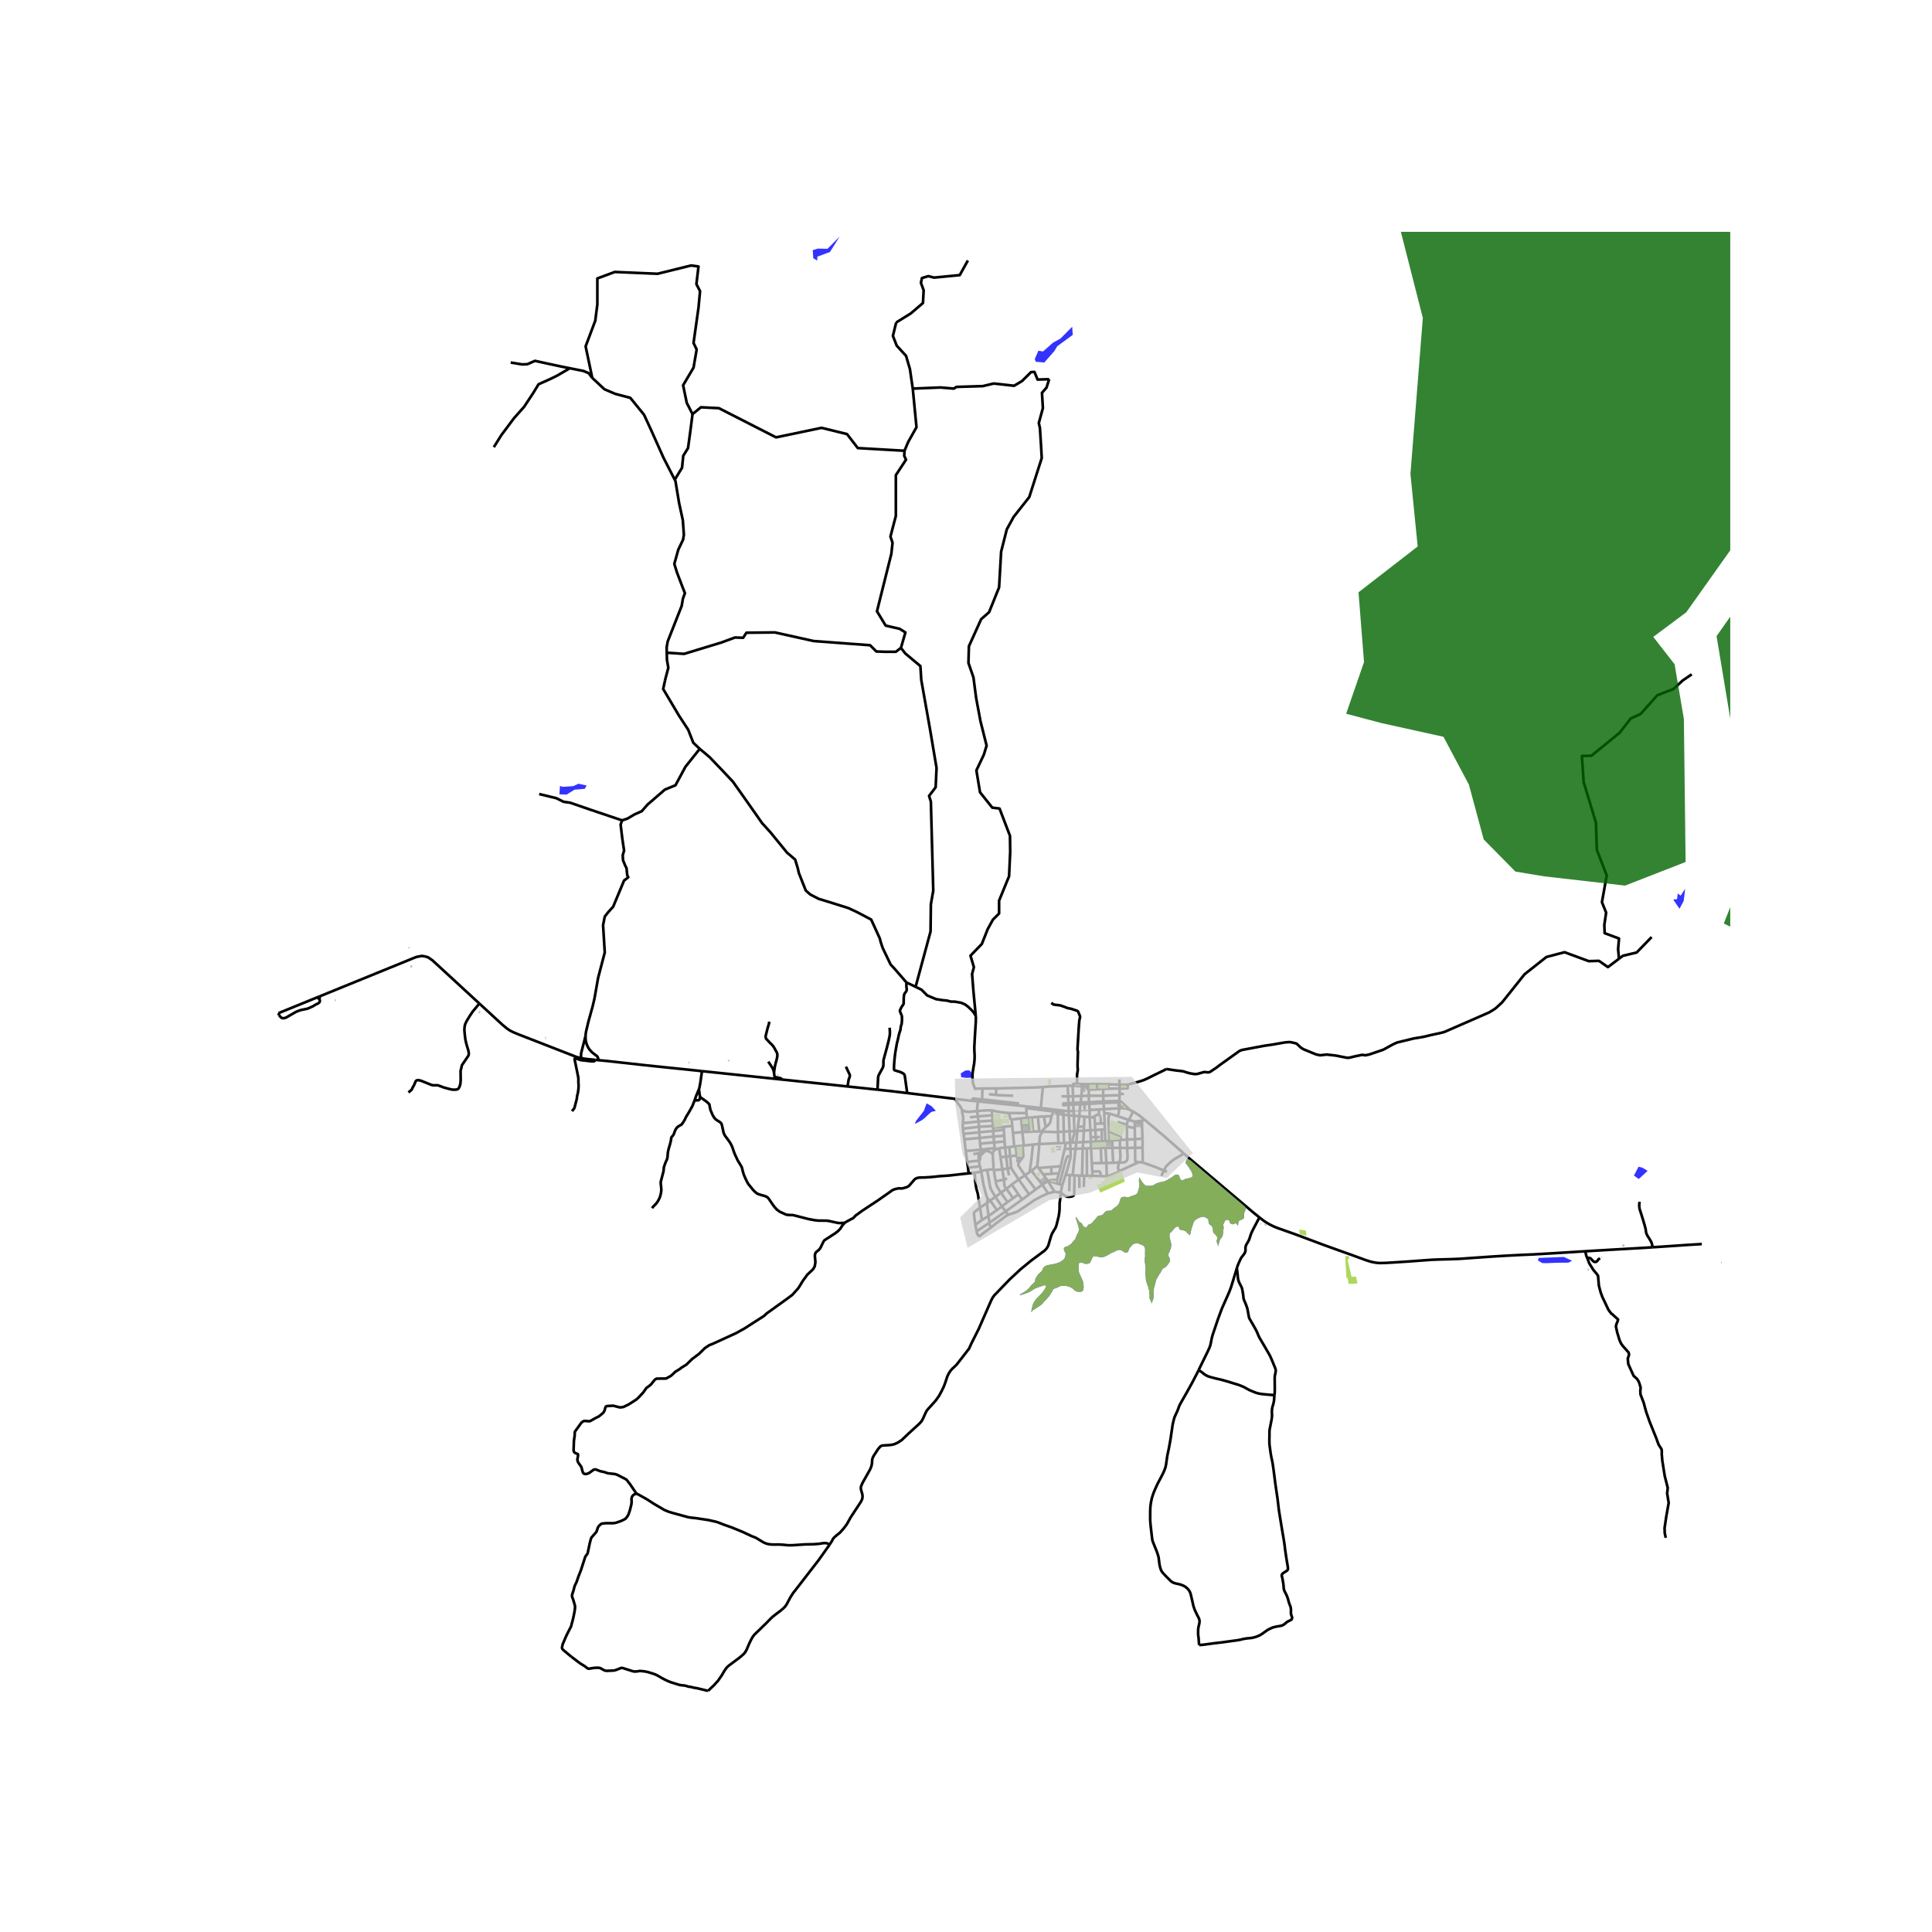 <svg xmlns="http://www.w3.org/2000/svg" width="960" height="960" viewBox="0 0 720 720"><defs><style>*{stroke-linejoin:round;stroke-linecap:butt}</style></defs><g id="figure_1"><path id="patch_1" d="M0 720h720V0H0z" style="fill:#fff"/><g id="axes_1"><path id="patch_2" d="M93.183 640.8h551.634V86.4H93.183z" style="fill:#fff"/><g id="LineCollection_1"><path d="m418.324 412.992-1.243.017M420.976 413.586l-.946-.38-.817-.159-.89-.055M417.102 411l.108.151.393.598.384.637.337.606M212.361 137.234l-3.275-.655-5.287-1.129-4.425-.974-2.82 1.247-1.996.077-4.23-.7M220.716 140.825l-1.332-1.753-1.918-.818-5.105-1.02M184.024 166.648l2.86-4.557 4.659-6.232 3.798-4.284 3.368-5.103 1.997-3.271 4.268-1.909 2.702-1.324 4.685-2.734M251.455 178.77l-4.229-8.266-4.542-10.166-2.663-5.764-5.13-6.31-5.6-1.48-4.033-1.713-4.542-4.246" clip-path="url(#pf96dc5f6b8)" style="fill:none;stroke:#000"/><path d="m258.085 154.334-2.149-4.191-1.36-6.57 3.886-6.57 1.165-6.764-1.165-2.416 1.846-13.14.582-6.184-1.36-2.61.778-6.57-2.72-.386-12.531 3.092-15.932-.676-6.508 2.415v9.663l-.777 6.087-3.594 9.565 2.47 11.746M231.837 305.731l2.075-.701 2.467-1.48 2.741-1.208 2.232-2.531 6.461-5.57 3.916-1.596 3.72-6.894 5.326-6.68" clip-path="url(#pf96dc5f6b8)" style="fill:none;stroke:#000"/><path d="m247.822 253.673-.674 3.101 5.874 9.893 3.445 5.278 1.9 4.848 2.408 2.278M337.817 366.14l-4.442-5.124-1.47-1.577-2.936-6.115-.685-2.006-.43-1.636-3.192-6.99-5.404-2.843-3.113-1.442-7.382-2.317-3.7-1.13-3.133-1.635-1.644-1.46-2.565-6.485-.411-1.792-.98-3.252-3.034-2.59-6.227-7.633-3.014-3.292-5.796-8.276-5.13-7.244-4.014-4.264-4.64-4.85-3.7-3.116M231.837 305.731l-11.787-3.973-7.557-2.609-2.467-.35-2.663-1.325-6.422-1.558" clip-path="url(#pf96dc5f6b8)" style="fill:none;stroke:#000"/><path d="m218.194 386.168.089-.937.148-.927.873-3.645 1.555-5.625.664-2.82 1.386-7.83 2.467-9.424-.627-10.165.627-3.194 1.135-1.48 1.997-2.22 4.073-9.775.548-.39 1.018-.818-.392-.74-.274-2.687-.47-.857-.822-2.064-.118-1.83.51-1.754-.666-4.478-.627-5.219.549-1.558M341.216 367.76l-.97-.474-2.429-1.145M338.09 407.356l-.879-6.284-.076-.319-.074-.205-.09-.177-.142-.152-.599-.394-.901-.386-.77-.215-1.089-.343-.176-.104-.088-.123-.048-.151.024-1.414.152-2.152.304-2.621.593-3.394.465-1.889.22-1.115.297-1.072.288-.88.068-.234.034-.204.086-.845.054-.253.096-.295.098-.247.087-.319.118-1.256-.012-1.255-.04-.415-.1-.327-.581-1.354-.032-.17.008-.146.056-.206.144-.372.453-.875.537-.756.111-.218.059-.191.03-.363.012-1.46.048-.756.072-.586.12-.402.208-.367.425-.554.156-.275.072-.263.012-.362-.096-.893-.028-.494.041-1.112M341.216 367.76l2.183 1.065 2.134 2.142 3.309 1.382 2.487.39 1.624.156 1.371.37 1.488.02 2.428.428 1.43.624 1.162.892 1.206 1.155.713.793.669 1.024.224.419M363.371 405.729l-.687-1.775-.17-.88-.084-1.048-.028-1.316.104-1.231.304-1.826.23-1.33.163-1.609.012-1.518-.088-1.51-.032-1.378.196-3.724.377-6.084.016-1.407-.04-.473" clip-path="url(#pf96dc5f6b8)" style="fill:none;stroke:#000"/><path d="m391 141.315-.995 3.135-1.692 1.935.339 5.72-1.522 5.551.422 1.85.423 6.73.254 4.457-4.651 14.552-5.836 7.402-2.537 4.626-2.114 8.327-.76 13.29-3.722 9.252-2.96 2.608-4.566 10.093-.17 6.224 1.861 5.383 1.015 7.74 1.607 8.579 2.283 9.084-1.015 3.364-2.79 5.888 1.353 8.159 4.566 5.72 2.706.336 3.89 10.177.085 5.887-.423 9.168-3.72 9.084v4.794l-2.284 2.271-1.945 3.533-2.199 5.551-4.228 4.373 1.268 4.29-.676 2.523.507 6.476.87 9.173M223.078 395.104l-1.223-.12M218.194 386.168l.025.873.128 1.06.324 1.123.44 1.02.606.928.945 1.028 1.778 1.355.265.326.175.422.198.801M261.602 399.176l-2.803-.295-14.78-1.525-4.557-.486-13.316-1.48-3.068-.286M366.136 405.644l-2.765.085M366.136 405.644l5.098-.02M365.962 409.715l.035-.417.054-.55.014-.565.07-2.54M363.371 405.729l-.479.004M399.726 404.615l.175 3.932M399.726 404.615l-1.818.06M401.388 403.913l-.48-.004-.778.031-.136.054-.124.114-.144.507M403.3 404.837l-.84-.05-2.734-.172M403.006 408.466l-3.105.081M403.006 408.466l-.312 2.398M403.006 408.466l.294-3.63M405.77 408.347l-1.778.04-.986.08M364.463 410.454l-2.109-.21M364.463 410.454l1.477.153M364.17 414.05l-.006-1.098.157-1.454.142-1.044M365.94 410.607l.022-.892M365.94 410.607l16.554 1.703M382.494 412.31l-.002.646M382.494 412.31l5.397.606M411.424 413.36l-.159-2.32M411.424 413.36l.082 1.512M411.424 413.36l-1.923.095M411.424 413.36l5.657-.351M409.5 413.455l-3.437.233M409.395 415.127l.112-.18.044-.23.008-.2-.058-1.062M404.247 413.548l-.143-2.094M376.052 414.792l-1.617-.155-1.202-.124-1.362-.21-2.284-.517M364.17 414.05l3.202-.24 2.215-.024M369.798 415.62l-.087-.934-.124-.9M400.114 414.035l-.144-2.406M400.114 414.035l.099 1.752M400.114 414.035l-1.836.055M396.28 413.921l.008.322M396.28 413.921l-8.39-1.005M398.278 414.09l-1.114-.068-.883-.1M398.278 414.09l-.093-2.338M398.278 414.09l.07 1.582M364.418 416.056l-.218-1.65-.03-.355M358.541 413.852l1.001.29.649.132.994.107 2.985-.33M420.647 417.35l.392-.622.249-.47.472-1.012.457-1.06" clip-path="url(#pf96dc5f6b8)" style="fill:none;stroke:#000"/><path d="m420.976 413.586.608.29.633.31M426.607 417.334l-1.018-.82-1.201-.949-2.171-1.378M376.052 414.792l6.474.027M377.003 417.22l-.337-.153-.14-.16-.093-.218-.38-1.897M411.506 414.872l.168 3.817M413.477 415.047l-.545-.103-1.426-.072M396.308 415.375l.109 6.345M396.308 415.375l-.02-1.132M396.308 415.375l2.04.297M396.308 415.375l-2.08-.287M407.17 416.431l.803-.483.757-.399.412-.243.253-.18M410.288 418.72l-.168-2.155-.068-.327-.112-.27-.545-.841M398.347 415.672l.254 5.94M398.347 415.672l1.866.115M400.213 415.787l2.024.202M400.213 415.787l.152 5.745M391.88 415.952l-2.85.114M389.7 420.057l.689-.544.709-.733.164-.263.132-.382.485-2.183M392.756 414.238l-.513.929-.364.785M402.237 415.99l-.534 3.875M402.237 415.99l1.915.173M402.606 411.494l-.227 2.43-.142 2.065M404.152 416.163l-.18 3.726M404.152 416.163l1.946.183M406.098 416.346l1.073.085M406.098 416.346l.249 4.852M406.098 416.346l-.035-2.658M384.504 416.43l.499 5.23M384.504 416.43l2.287-.218M384.504 416.43l-1.212.115M408.037 418.784l-.056-1.633-.032-.255-.052-.16-.044-.087-.168-.096-.514-.122M383.292 416.545l.252 2.487M383.292 416.545l-.566.054M382.726 416.599l-.2-1.78M382.726 416.599l-2.176.206M380.55 416.805l.233 2.516M377.003 417.22l.422-.063 3.125-.352M377.003 417.22l.25 2.384M400.365 421.532l-1.764.08M401.481 421.47l-1.004.048-.112.014M399.775 425.808l-.014-.682.047-.75.166-.712.356-1.032.046-.304.015-.25-.026-.546M420.647 417.35l2.153.644M420.647 417.35l-4.318-1.442M419.974 419.11l.016-.382.064-.374.16-.327.433-.677M411.674 418.689l-1.386.031M411.77 420.911l-.048-.9-.048-1.322M408.037 418.784l2.251-.064M408.037 418.784l.144 2.335M425.582 418.904l-2.644-.869M425.782 424.353l-.16-3.896-.04-1.553M425.685 417.597l-.087.486-.016.82M377.254 419.604l.25 2.612M377.254 419.604l-3.23.32M370.05 419.631l-5.212.297M370.05 419.631l.044.627M370.05 419.631l-.184-2.028M374.025 419.925l-3.931.333M374.025 419.925l.082 1.087M364.838 419.928l-.169-1.966M364.838 419.928l-5.983.682M364.95 421.99l-.06-1.07-.052-.992M370.094 420.258l.055 1.262M358.855 420.61l.24 1.943M358.807 418.562l-.026 1.127.074.92M419.982 419.708l-.008-.598M419.982 419.708l.024 4.988M422.874 420.29l-.489-.032-.44-.032-.553-.095-1.41-.423M411.77 420.911l-1.168.068M411.77 420.911l.176 4.347M408.181 421.119l2.421-.14M408.181 421.119l-1.834.08M408.181 421.119l.18 2.668M406.347 421.198l.112 2.54M403.912 421.35l1.364-.085 1.07-.067M403.912 421.35l-2.43.12M403.912 421.35l.06-1.46M403.912 421.35l-.21 4.267M401.481 421.47l-.362 4.272M401.481 421.47l.222-1.605M370.149 421.52l3.958-.508M370.24 423.568l-.064-1.535-.027-.513M364.95 421.99l2.046-.234 2.183-.167.97-.069M398.601 421.613l-2.184.107M398.601 421.613l.198 4.242M385.003 421.66l2.323.018M385.003 421.66l-1.181.12M364.95 421.99l-5.856.563M365.075 424.066l-.107-1.831-.019-.244M388.549 421.717l-.393-.018M394.281 421.844l-.904.053-4.828-.18M387.345 426.336l.156-2.517.124-.553.176-.395.748-1.154M396.417 421.72l-2.136.124M396.417 421.72l.073 4.246M383.822 421.78l-2.8.11M383.822 421.78l-.278-2.748M381.022 421.89l-3.518.326M381.022 421.89l-.239-2.569M381.52 426.914l-.38-3.752-.118-1.273M377.504 422.216l.455 5.05M359.094 422.553l.303 2.036M374.244 423.275l-4.003.293M374.244 423.275l-.137-2.263M374.244 423.275l.128 2.11M370.24 423.568l-5.165.498M370.24 423.568l.233 2.168M365.075 424.066l.185 2.15M365.075 424.066l-5.678.523M359.397 424.589l.52 4.306M414.483 425.037l.083 2.742M417.354 424.831l-2.346.12-.525.086M413.422 425.244l.575-.088.486-.12M411.946 425.258l1.476-.014M411.946 425.258l-1.343.066M408.47 425.381l2.133-.057M408.47 425.381l-1.934.114M408.47 425.381l-.108-1.594M374.372 425.386l-3.899.35M374.372 425.386l.194 2.268M406.536 425.495l-.077-1.756M406.536 425.495l-2.834.122M406.627 427.89l-.04-1.13-.05-1.265M403.702 425.617l-.207 2.362M403.702 425.617l-2.583.125M370.473 425.736l-5.213.48M370.473 425.736l.254 2.123M401.12 425.742l-.274 2.403M401.12 425.742l-1.345.066M398.799 425.855l-1.547.074M398.799 425.855l.137 2.305M399.775 425.808l-.177.008-.8.04M397.252 425.93l-.5 2.252M397.252 425.93l-.762.036M396.49 425.966l-2.061.084M365.26 426.216l.228 2.222M387.345 426.336l-.777 8.258M387.345 426.336l7.084-.286M384.98 426.552l1.877-.196.488-.02M384.98 426.552l-3.46.362M383.719 436.816l.714-5.306.546-4.958M381.52 426.914l-.403.074M381.117 426.988l-2.609.242M380.985 431.578l.132-.2.151-.268.088-.277.03-.27-.269-3.575M378.508 427.23l.384 3.337M377.959 427.265l.342-.014.207-.021M377.959 427.265l-1.815.213M376.144 427.478l-1.578.176M376.144 427.478l.291 3.467M374.566 427.654l.396 3.395M372.362 427.939l.607-.131 1.597-.154M370.727 427.859l.1.63M365.488 428.438l.152-.014 1.241-.136 3.846-.43M414.566 427.78l-2.571-.032M414.566 427.78l2.836.008M414.829 433.354l-.051-1.35-.024-.59-.048-.681-.028-.468-.04-.844-.072-1.642M372.362 427.939l.5 3.323M370.827 428.49l.43-.224 1.105-.327M423.026 427.748l-.04-3.211M423.026 427.748l2.756.016M423.026 427.748l-2.948.071M424.444 433.07l-.61-.05-.261-.01-.24-.025-.105-.04-.066-.05-.064-.11-.032-.097-.012-.427-.012-1.255-.024-1.036.008-2.222M406.627 427.89l.249 5.586M406.627 427.89l3.621-.07M405.033 427.979l.761-.04.833-.048M405.033 427.979h-1.538M405.073 438.169l-.024-1.944-.016-8.246M403.495 427.979l-2.65.166M403.495 427.979l-.225 10.15M398.936 428.16l.391-.003 1.519-.012" clip-path="url(#pf96dc5f6b8)" style="fill:none;stroke:#000"/><path d="m399.785 437.979.39-4.125.607-5.18.064-.53M398.936 428.16l-2.184.022M399.037 430.93l-.004-.533-.097-2.237M396.752 428.182l-1.432 6.45M365.488 428.438l-.016.33M359.916 428.895l2.538-.152 3.034-.305M369.964 430.099l.086-.62.109-.335.237-.304.43-.35M376.435 430.945l2.457-.378M376.435 430.945l-1.473.104M376.893 435.27l-.072-.268-.386-4.057M374.962 431.05l-2.1.212M374.962 431.05l.542 4.39M379.01 431.41l.3.742M379.01 431.41l-.118-.843M380.985 431.578l-1.19.07-.326-.032-.232-.068-.228-.138M372.861 431.262l.665 4.534M379.666 433.257l.412-.498.907-1.181M406.876 433.476l3.58-.024M407.057 436.6l-.05-.991-.131-2.133M386.568 434.594l-2.17 1.693M386.568 434.594l.482.678M395.32 434.633l-3.576.276M395.32 434.633l-.666 2.629M387.05 435.272l4.694-.363M387.05 435.272l1.69 2.381M376.893 435.27l-1.39.17M379.65 439.576l-2.379-3.59-.378-.716M370.293 435.722l.059.357M370.293 435.722l-.33-5.623M370.293 435.722l-2.41.236M373.526 435.796l1.978-.355M373.526 435.796l-3.174.283M373.526 435.796l.62 3.834M414.829 433.354l2.3-.148M412.307 433.397l.881-.016 1.64-.027M370.95 446.07l-1.502-2.615-.305-.625-.168-.633-1.092-6.24M365.655 436.476l.452-.151.605-.176 1.171-.191M370.352 436.079l.687 4.16M384.397 436.287l-.678.529M384.397 436.287l4.038 5.184M383.719 436.816l-1.763 1.188M360.996 437.285l2.195-.231M360.996 437.285l-.257-2.163M314.788 455.718l.785-.498 1.622-.877.597-.295.237-.159.188-.187.54-.59.22-.195.322-.22 1.854-1.37 2.447-1.62 3.565-2.347 2.816-1.972 2.528-1.793.49-.249.493-.175 1.028-.249.446-.056.429.004.41.036.497-.036.485-.107 1.29-.419.46-.251.278-.22 1.965-2.282.445-.35.547-.237.682-.148.962-.034 1.05-.007 2.307-.152 1.638-.143 1.413-.168 3.842-.263 5.592-.637 1.738-.167M394.654 437.262l-2.757.182M394.654 437.262l-.724 2.414M388.74 437.653l3.157-.209M388.74 437.653l1.769 2.49M397.121 437.815l1.523.097M397.121 437.815l-1.24 3.813M399.037 430.93l-.095.534-1.238 4.55-.583 1.8M398.644 437.912l-.172 6.028M399.785 437.979l-.354-.016-.787-.051M399.785 437.979l.664.031M381.956 438.004l3.987 5.29M379.65 439.576l.544-.384 1.762-1.188M379.666 433.257l-.148.47-.032.333.064.355 2.406 3.589M400.45 438.01l1.762.082M395.278 444.43l1.84 1.364.77.223.889-.024.752-.127.537-.27.257-.567.01-1.03.116-5.989M402.212 438.092l.078 4.641M403.27 438.129l-.51-.01-.548-.027M403.27 438.129l.782.017M404.052 438.146l1.021.023M404.052 438.146l-.157 4.237M405.073 438.169l2.073.041M407.146 438.21l3.086.095M407.146 438.21l-.089-1.61M374.146 439.63l.599-.246.571-.263M374.146 439.63l-3.107.608M375.095 443.022l-.396-.4-.164-.246-.152-.394-.085-.475-.152-1.877M379.65 439.576l3.877 5.523" clip-path="url(#pf96dc5f6b8)" style="fill:none;stroke:#000"/><path d="m377.042 441.476 1.028-.785 1.58-1.115M393.93 439.676l-.335 1.304M390.509 440.144l.56-.194.347-.086.38-.052 2.134-.136M390.509 440.144l-2.074 1.327M390.509 440.144l.081.129M373.017 444.482l-.588-.859-.674-1.11-.339-.697-.21-.631-.167-.947M393.595 440.98l1.11.314M390.59 440.273l.654.014.26.028.229.063 1.862.602M388.435 441.471l2.138 3.235M385.943 443.294l1.006-.753 1.486-1.07M377.042 441.476l-1.947 1.546M377.042 441.476l2.498 3.605M395.882 441.628l-.604 2.802M395.882 441.628l-1.177-.334M375.095 443.022l-2.078 1.46M375.095 443.022l2.438 3.54M385.943 443.294l-2.416 1.805M392.974 444.105l2.304.325M392.974 444.105l-2.384-3.832M390.573 444.706l.986-.202.877-.252.538-.147M309.233 575.562l.789-1.266.416-.797.401-.514.777-.677 1.41-1.14 1.454-1.637 1.07-1.438 1.513-2.693 3.75-5.712.464-.924.176-.909-.056-.86-.528-1.896-.073-.654.105-.565.552-1.275 2.844-5.06.449-1.139.225-1.075.047-1.148.185-.828.416-.845 1.602-2.461.841-.98.289-.184.385-.143.29-.06 2.249-.132 1.082-.119.985-.247 1.354-.622 1.37-.916 2.323-2.23 4.278-3.905.657-.733.488-.756 1.146-2.534.44-.837.537-.629 2.748-3.043 1.274-1.793.913-1.69.865-1.776.65-1.76.648-1.993.613-1.266.65-.952.716-.79.597-.529.917-.9 4.606-5.928.921-2.032 2.708-5.386 4.622-10.548.578-1.092.56-.789 5.832-6.031 3.966-3.697 3.977-3.259 4.875-3.621.585-.55.52-.689.395-.731.722-2.495.39-1.283.376-.845.794-1.33.44-.734.304-.812.834-3.354.232-1.498.106-1.282.014-1.981.064-.618.152-1.012.073-.693.106-1.81M373.017 444.482l-2.066 1.587M373.017 444.482l2.468 3.51M375.733 452.693l.661-.214 2.052-.656.635-.293.5-.298 3.214-2.115 2.555-1.77 2.427-1.338 2.796-1.303M379.54 445.081l-2.007 1.482M379.54 445.081l1.379 1.968M383.527 445.1l-2.608 1.95M370.95 446.07l-1.948 1.32M370.95 446.07l2.44 3.52M374.761 451.448l1.714-1.215 4.444-3.184M375.485 447.991l2.048-1.428M375.485 447.991l-2.095 1.599M369.002 447.39l2.528 3.563M369.002 447.39l-1.216.954M369.002 447.39l-.92-.612M373.39 449.59l-1.86 1.363M373.39 449.59l1.371 1.858M371.53 450.953l-3.115 2.203M374.761 451.448l.972 1.245M368.71 455.682l2.043-1.41 4.008-2.824M369.346 457.37l1.885-1.475 1.65-1.223 1.978-1.46.874-.519M369.346 457.37l-.9-1.51M363.944 458.889l.084.494.14.366.421.705.116.106.13.052.13.012.137-.028.164-.08.992-.827 2.211-1.618.569-.446.308-.254M422.938 418.035l-.138-.041M422.938 418.035l-.064 2.255M425.685 417.597l.922-.263M422.8 417.994l1.892-.238.553-.08.44-.08M441.162 429.885l-6.544-5.802-8.01-6.749M425.782 424.353l-2.796.184M425.782 427.764v-.463l.032-.972-.032-1.976M422.986 424.537l-.112-4.247M420.006 424.696l1.53-.088 1.45-.071M424.444 433.07l-7.57 3.482M425.838 433.285l-.553-.136-.84-.08M420.078 427.82l-.072-3.124M420.078 427.82l-2.676-.032M417.13 433.206l1.69.007.385-.135.36-.191.329-.311.208-.462.088-.39.016-.781-.04-.869-.072-1.171-.016-1.084M420.006 424.696l-2.652.135M419.974 419.11l-.505-.127-1.534-.402-.369-.104-.356-.115-.21-.07-.52-.209M416.329 415.908l.344-.414.136-.355.088-.319.073-.307.111-1.504M417.102 411l.036.605v.67l-.057.734M413.477 415.047l.697.168 2.155.693M417.354 424.831l.048 2.957M413.252 421.796l3.838 1.681.417.175.16.136.031.127-.088.255-.256.661M417.13 433.206l.288-.98.072-.606.057-.789-.049-.988-.096-2.055M416.873 436.552l.016-.35-.072-.44-.136-.613.032-.59.113-.437.184-.526.12-.39" clip-path="url(#pf96dc5f6b8)" style="fill:none;stroke:#000"/><path d="m412.475 438.368.505-.087.417-.128 1.842-.733.721-.295.793-.382.079-.1.041-.091M425.782 427.764v.454l.008.876.048.805.024.964-.024 2.422M433.737 436.217l-3.309-1.37-3.645-1.283-.945-.279M434.898 436.664l-1.161-.447M410.248 427.82l1.747-.072M410.248 427.82l.209 5.632M410.457 433.452l1.85-.055M411.995 427.748l.312 5.65M412.307 433.397l.168 4.971" clip-path="url(#pf96dc5f6b8)" style="fill:none;stroke:#000"/><path d="m410.232 438.305 1.834.063h.41M407.057 436.6l2.43-.072.32.12.177.203.084.238.068.38.096.836M401.703 419.865l2.27.024M396.288 414.243l-2.055-.073M394.233 414.17l-.005.918M392.756 414.238l.094-.134.056-.035.058-.013 1.269.114M392.756 414.238l-10.264-1.282M382.492 412.956l.034 1.863M393.175 414.943l1.053.145M394.228 415.088l.053 6.756M394.281 421.844l.148 4.206M389.03 416.066l.67 3.99M386.79 416.212l.635-.06 1.605-.086M388.156 421.699l.731-.867.813-.775M386.79 416.212l.536 5.466M388.156 421.699l-.555-.017-.275-.004M391.744 434.91l.153 2.534M394.705 441.294l1.027-3.308 1.014-4.083.256-.936.284-.853.455-1.034.11-.125.146-.056 1.04.032M379.043 433.153l.267-1M379.666 433.257l-.356-1.105M383.544 419.032l-2.76.29M375.504 435.44l.52 2.593M363.944 458.889l4.503-3.03M363.944 458.889l-.436-2.467M363.508 456.422l2.448-1.767M365.229 450.07l-2.102 1.684-.145.315-.024.362.445 3.4.105.591M369.866 417.603l-.068-1.983M369.866 417.603l-5.197.359M364.67 417.962l-.252-1.906M364.67 417.962l-5.863.6M358.541 413.852l.04.637.084.487.124.55.124.561.037.713-.02.63-.123 1.132M369.798 415.62l-5.38.436M364.418 416.056l-2.99.345M221.855 394.985l-2.615-.255-2.636-.351M178.645 373.99l8.583 7.904 1.867 1.53 1.057.685 1.298.637 1.754.734 21.446 8.35 1.954.549" clip-path="url(#pf96dc5f6b8)" style="fill:none;stroke:#000"/><path d="m218.194 386.168-1.497 5.837-.145.63-.02.621.072 1.123M365.962 409.715l13.85 1.529M362.354 410.244l.049-.714.264-.147 3.295.332" clip-path="url(#pf96dc5f6b8)" style="fill:none;stroke:#000"/><path d="m356.052 409.525 4.915.595 1.387.124M371.2 408.037l1.07.106 5.334.2M368.544 407.775l2.656.262M371.234 405.624l-.034 2.413M388.637 405.117l-2.818.15-13.916.35-.669.007M388.637 405.117l-.746 7.799M397.908 404.675l-6.843.238-2.428.204M399.93 411.016l-.029-2.469M399.93 411.016l.04.613M399.93 411.016l-1.754.079M399.93 411.016l2.764-.152M398.176 411.095l-.092-2.503M398.176 411.095l.01.657M398.185 411.752l-1.84.154-.065-.017-.05-.047-.023-.051.02-.514.03-.053.05-.03 1.87-.1M398.185 411.752l1.785-.123M399.97 411.63l2.636-.136M395.568 408.549l2.516.043M398.084 408.592l1.817-.045M398.084 408.592l-.176-3.917M417.208 404.226l2.38.022.671-.036M417.253 405.628l2.983-.03.023-1.386M434.666 398.387l-.921.51-1.714.828-2.54 1.236-1.322.677-.93.43-.944.422-1.09.367-1.186.359-2.363.62-1.397.376M403.434 404.028l-2.046-.115M403.434 404.028l2.338.02M403.434 404.028l-.134.809M405.793 406.08l-.454-.157-.408-1.007-1.046-.059-.585-.02M402.606 411.494l.088-.63M402.606 411.494l1.498-.04M405.802 410.785l-1.642.024-1.466.055M405.802 410.785l-.032-2.438M405.802 410.785l.072.597M411.218 410.482l-2.123.095-3.293.208M405.77 408.347l.023-2.268M411.138 408.347h-5.368M405.874 411.382l5.391-.342M405.874 411.382l.189 2.306M405.874 411.382l-1.77.072M405.772 404.048l3.066-.037M405.793 406.08l-.007-1.439-.014-.593M405.793 406.08l3.084-.132M417.218 408.147l-.072 2.168M417.218 408.147l.02-.53M411.138 408.347l3.188-.104 2.892-.096M411.121 405.852l.017 2.495M411.121 405.852l1.878-.115M411.121 405.852l-2.244.096M411.138 408.347l.08 2.135M411.218 410.482l.047.558M417.146 410.315l-1.586.023-4.342.144M411.265 411.04l4.559-.176h.84l.261.036.177.1M417.253 405.628l-4.254.109M417.253 405.628l-.015 1.99M417.253 405.628l-.045-1.402M417.208 404.226l-4.162-.147M417.208 404.226l-.022-1.943M413.046 404.08l-4.208-.07M413.046 404.08l-.047 1.657M417.102 411l.044-.685M420.976 413.586l-.45-.45-.464-.479-1.298-1.195-.292-.279-.3-.271-.161-.159-.196-.16-.164-.127-.2-.08-.305-.071M418.86 407.737l-.941-.06-.681-.06M614.827 464.892l1.074-.07M590.79 466.311l8.6-.518 5.583-.32 7.059-.405 2.795-.176M441.162 429.885l2.337 2.043 1.053.893 22.207 18.778 2.587 2.107M460.934 472.62l.193-.62.376-.997.673-1.498.417-.804.472-.638.425-.518.345-.525.232-.542.096-.455v-.438l-.032-.526.096-.557.12-.399.272-.517.618-1.052.216-.43.216-.566.272-.877.233-.67.176-.477.721-1.498 2.275-4.31M590.79 466.311l-1.703.103-10.094.63-7.498.43-5.231.23-5.327.28-4.823.294-6.353.439-5.96.422-3.292.12-4.359.119-2.603.103-3.189.232-6.07.448-1.877.117-2.194.144-3.685.222-2.252.057-1.09-.072-1.137-.176-1.146-.239-1.898-.597-5.68-2.08-2.027-.717-7.882-2.828-10.44-3.912-6.928-2.454-1.322-.542-1.338-.654-1.419-.804-.864-.574-1.763-1.346M446.685 510.614l-.62 1.27-1.874 3.593-1.923 3.466-2.066 3.625-.289.502-.24.446-.225.502-.368 1.02-.304.789-.617 1.33-.433.964-.216.702-.312 1.242-.233 1.132-.184 1.314-.553 3.761-.312 1.769-.337 1.84-.352 1.625-.185.86-.456 3.172-.144.82-.16.638-.233.613-.24.622-.441.964-.761 1.482-1.257 2.374-.85 1.88-.52 1.235-.385 1.068-.345 1.147-.312 1.474-.192 1.33-.08 1.203-.024 1.363-.008 1.466v1.187l.104 1.49.16 1.53.457 3.92.08.525.16.598.224.558 1.018 2.533.464 1.211.24.765.137.454.12.606.32 2.525.257 1.092.28.852.233.47.328.47 1.306 1.427 1.818 1.808.497.358.489.263.801.24 1.522.342.761.247.641.263.569.327.632.478.617.645.473.67.328.78.457 1.904.657 2.884.465 1.323.913 1.936.6 1.123.161.463.104.477v.462l-.072.574-.104.462-.2.86-.097.606-.056.542.016.605-.014 1.066.179 1.312.068 1.031.048.717.104.865M474.946 519.947l-.089 1.195-.071.773-.12.725-.153.661-.168.55-.169.526-.111.653-.065.693-.007.709.047.79-.015.74-.105.868-.2 1.052-.208 1.052-.2.995-.144.742-.057.462-.024.916v1.235l-.032 1.275.016 1.123.04.797.177 1.275.176 1.338.176 1.115.12.694.256 1.163.249 1.275.224 1.497.192 1.41.577 4.534.449 3.1.385 2.565.496 4.246 1.041 6.446.706 4.15.368 2.311.208 1.825.473 3.21.544 3.283.065.733-.08.287-.145.263-.408.326-.697.438-.553.35-.28.328-.136.247-.04.239.071.334.145.55.152.813.12.733.136.748.064.63.04.685.064.55.081.383.248.557.352.661.433.924.344.909.209.757.176.661.28.82.305.758.144.518.08.629.008.486-.016.39v.598l.064.43.176.502.201.59-.016.278-.064.255-.136.255-.273.215-.537.255-.617.303-.384.247-.448.398-.617.494-.513.263-.577.184-.569.11-.785.12-.93.191-.704.2-.625.255-.657.31-.76.407-.794.565-1.178.837-.865.542-.953.406-.913.311-1.21.27-1.723.168-1.057.152-.569.135-.84.207-.674.128-.488.08-2.476.334-2.948.406-1.81.215-1.459.168-3.788.517-1.675.139M603.353 357.292l-.331-3.54.334-3.996-5.356-1.998-.111-3.107.67-4.55-1.563-3.885 1.785-9.988-3.682-9.526-.334-10.1-4.576-15.093-.67-9.767 3.572-.11 10.489-8.547 4.128-5.327 3.683-1.665 6.248-6.991 6.026-2.331 3.347-3.108 3.438-2.37M603.353 357.292l-4.125 3.118-3.348-2.33-3.794.11-9.038-3.329-6.742 1.776-8.145 6.437-8.306 10.406-1.986 1.857-.826.677-2.074 1.275-16.712 7.298-1.706.438-3.309.71-2.579.629-3.957.67-6.057 1.48-1.482.67-3.661 2.008-5.263 1.793-1.515.295-.793-.16-.489.024-2.675.558-2.067.502-.873-.024-4.07-.812-3.324-.367-2.516.27-1.506-.342-4.638-1.904-1.018-.63-1.457-1.394-.377-.183-1.859-.423-.648-.04-1.587.12-4.695.821-2.875.414-8.476 1.586-.881.374-7.507 5.362-.793.646-2.651 1.793-.641.175-1.547-.144-1.97.55-.449.152-1.09.088-1.802-.296-1.353-.374-1.01-.35-1.01-.144-2.066-.239-3.349-.502M413.252 421.796l-.096-2.16-.08-1.633-.016-.829.064-.58.137-.606.216-.94M413.252 421.796l.17 3.448M340.16 144.82l10.316-.42 4.99.42.972-.631 9.82-.295 4.06-.967 2.029.21 5.581.63 2.96-1.766 3.34-3.322 1.269-.084 1.184 2.86 4.319-.14M333.986 120.174l-1.227 5.005 1.438 3.659 3.467 3.785 1.438 4.92 1.057 7.277M337.087 167.985l1.339-3.219 3.124-5.55-1.39-14.396M360.709 97.062l-3.045 5.467-9.556.925-2.156-.546-2.368.715-.38 1.766 1.014 2.818-.254 4.71-4.566 3.911-5.412 3.346M248.49 243.242l-.05-1.969.391-2.22 3.916-9.97 1.293-3.272.47-2.766.743-1.986-.783-1.986-2.153-5.648-1.019-3.271 1.488-5.337 1.762-3.66.314-1.87-.392-5.414-1.41-6.504-1.331-8.063-.274-.535M258.085 154.334l-.782 6.104-.892 6.548-1.785 2.886-.447 4.44-2.724 4.459M337.087 167.985l-17.408-.999-4.016-5.216-9.485-2.33-16.961 3.551-21.313-10.877-6.695-.333-3.124 2.553M335.748 241.458l1.674-5.771-2.12-1.332-5.245-1.22-3.236-5.328 5.356-21.42.446-4.107-.78-2.33 2.008-7.658v-15.206l3.794-5.771-.67-1.443.112-1.887M247.822 253.673l.148-.677 1.097-4.128-.51-2.96-.067-2.666M335.748 241.458l-1.897 1.443h-4.017l-3.236-.111-2.344-2.331-20.977-1.554-14.506-3.218-10.601.11-1.228 1.888-3.012-.111-5.133 1.886-13.836 4.218-6.47-.436" clip-path="url(#pf96dc5f6b8)" style="fill:none;stroke:#000"/><path d="m341.216 367.76 5.579-20.646.111-10.1.893-5.105-.893-33.184-.67-2.108 2.455-3.219.335-7.213-2.455-14.54-3.236-18.2-.334-5.217-5.58-4.661-1.673-2.109M142.65 361.726l-23.435 9.553M178.645 373.99l-17.494-16.112-1.64-1.13-1.16-.325-1.16-.179-2.067.396-12.474 5.086M263.851 630.138l2.278-2.148 1.538-1.737 1.354-1.967.953-1.642.73-1.051.849-.83 4.128-3.072 1.375-1.19.577-.653.585-.988 1.041-2.457.693-1.41.597-1.04.6-.773 4.207-4.08 1.642-1.685.933-.896 1.706-1.322 1.194-.888 1.154-.985.7-.733.473-.693 1.354-2.55 1.042-1.648 1.293-1.638 8.264-10.695 4.122-5.805" clip-path="url(#pf96dc5f6b8)" style="fill:none;stroke:#000"/><path d="m237.171 556.61.422.19 1.162.63 2.363 1.334 2.64 1.709 3.81 2.234 1.646.685 1.658.499 5.48 1.49.793.155 2.44.27 4.533.694 2.748.621 1.134.379 1.482.605 3.192 1.12 4.086 1.673 3.469 1.625.845.31.493.192.628.362 2.308 1.402.732.335.946.29 1.13.16 1.073.036 1.887-.016 1.566.084 1.682.175 1.778.008 4.743-.318 3.116-.056 1.843-.128 1.69-.255.537-.055.5.004.501.11 1.006.4M603.353 357.292l1.454-1.1 5.133-1.22 5.579-5.771M359.916 428.895l.544 4.1M432.83 438.208l.907-1.99M441.162 429.885l-2.002 1.24-1.361.766-1.186.876-1.426 1.275-.705.765-.745 1.41M368.71 455.682l-.263.177M368.71 455.682l-.295-2.526M367.786 448.344l-2.557 1.726M367.786 448.344l.629 4.812M368.082 446.778l-.086.757-.052.24-.158.569M365.655 436.476l.829 4.856 1.05 4.036.167.526.38.884M365.189 434.67l.057.216.409 1.59M363.191 437.054l1.065-.163.7-.154.699-.261M365.229 450.07l-.692-4.348-.104-.7-.128-.503-.148-.518-.285-.988-.264-1.525-.125-1-.292-3.434M365.956 454.655l2.459-1.5M365.956 454.655l-.727-4.585M364.79 432.543l-.09-2.773M364.79 432.543l-4.33.453M365.189 434.67l-.292-1.44-.107-.687M365.39 430.645l-.212 1.513-.06.127-.108.131-.22.127M364.7 429.77l.734-.208M364.7 429.77l-1.971.34M360.46 432.996l.279 2.126M360.739 435.122l4.45-.452M365.434 429.562l.038-.795M365.434 429.562l-.043 1.083M365.39 430.645l1.912-1.8M409.904 423.78l-1.542.007M408.362 423.787l-1.903-.048M410.602 420.979l.001 4.345M446.685 510.614l1.143-2.347 2.251-4.598.641-1.41.289-.78.184-.781.208-1.044.168-.845.193-.78.272-.893 1.914-5.672 1.402-3.785 1.442-3.243.786-1.769.552-1.282.633-1.666.753-2.43 1.418-4.669" clip-path="url(#pf96dc5f6b8)" style="fill:none;stroke:#000"/><path d="m474.946 519.947.096-.86.04-1.132-.04-4.04v-.637l.08-.685.176-.829.128-.685-.008-.55-.104-.446-.264-.661-1.154-2.82-.544-1.195-.329-.646-.44-.74-1.603-2.765-1.578-2.678-.409-.836-.24-.59-.232-.574-.264-.55-.321-.629-1.177-2.07-.746-1.284-.336-.59-.153-.326-.096-.343-.136-.733-.336-1.904-.12-.558-.184-.55-.313-.844-.272-.685-.393-.893-.128-.326-.088-.319-.056-.35-.088-.909-.169-1.131-.28-1.466-.136-.366-.232-.455-.441-.844-.264-.542-.249-.67-.136-.573-.104-.797-.112-1.187-.113-.948-.144-1.116M615.901 464.821l-.24-1.06-.097-.43-.352-.781-.786-1.307-.376-.565-.28-.518-.24-.606-.129-.542-.056-.525-.048-.367-.096-.383-.28-1.075-.353-1.211-.585-1.912-.52-1.666-.16-.486-.137-.398-.12-.422-.088-.542-.064-.662.024-.772.104-.733" clip-path="url(#pf96dc5f6b8)" style="fill:none;stroke:#000"/><path d="m634.209 463.623-5.98.361-6.753.47-5.575.367M474.946 519.947l-2.452-.215-1.802-.16-1.458-.215-1.122-.302-1.313-.518-1.298-.55-.954-.534-.929-.518-1.37-.59-.849-.302-4.334-1.323-1.93-.534-2.084-.485-1.658-.423-1.153-.359-.698-.342-.56-.334-.505-.367-.56-.47-.585-.406-.647-.386M356.052 409.525l-17.962-2.17M358.541 413.852l-.04-.29-.072-.248-.325-.573-.308-.462-.417-.53-.861-1.27-.245-.455-.221-.499M315.863 404.893l.336-2.156.095-.478.192-.486.201-.61.036-.262-.016-.22-.058-.214-1.396-2.948M315.863 404.893l11.15 1.195M291.5 402.322l20.38 2.144 3.983.427M288.44 399.694l.312-2.175.28-1.18.401-1.466.216-1.012.052-.462-.007-.406-.073-.414-.204-.487-.953-1.728-.493-.686-.348-.418-.461-.41-1.582-1.673-.109-.18-.081-.233-.067-.339.012-.324.685-2.769.537-1.804.084-.41.044-.383" clip-path="url(#pf96dc5f6b8)" style="fill:none;stroke:#000"/><path d="m288.44 399.694-.132-.642-.225-.633-.288-.55-1.478-2.23" clip-path="url(#pf96dc5f6b8)" style="fill:none;stroke:#000"/><path d="m291.5 402.322-.353-.338-.146-.105-.178-.074-2.023-.458-.086-.052-.048-.066-.028-.081-.198-1.454M291.5 402.322l-29.898-3.146M258.847 410.123l-.881 2.191-1.146 2.048-1.17 1.928-.416.908-.529.901-.633.884-.208.188-.278.145-.767.444-.409.315-.369.458-.38.613-.256.67-.317.896-.216.374-.297.327-.356.45-.072.244-.02.282-.14.889-.357 1.37-.42 1.398-.18.769-.157.916-.104 1.391-.132.717-.184.502-.373.737-.605 1.701-.1.526-.048.737-.056.482-.16.573-.845 3.251-.037.371.025.398.184 1.749.012.745-.109.924-.176.781-.28.932-.288.625-.545.969-.593.785-.573.58-.48.503-.425.53M260.465 405.948l-.528 1.247-.53 1.271-.56 1.657M260.878 408.837l-.167.826-.076.146-.12.115-.146.072-.256.04-1.266.087M260.465 405.948l.413 2.889M261.602 399.176l-.192 1.434-.432 3.004-.34 1.789-.173.545M221.855 394.985l-.268.378-.108.1-.11.058-.166.023-.938-.03-2.359-.278-.82-.08-.442-.06-.46-.1-1.607-.593-.184-.012-.156.072-.084.132-.02.159.032.191.5 2.383.842 4.198.056.789-.02.916.088 1.291-.056 1.323-.24 1.621-.249.924-.047.34-.028.413-.085.522-.144.538-.685 2.622-.132.258-.14.22-.677.792M178.645 373.99l-2.488 2.996-1.034 1.538-1.233 2.023-.537 1.124-.209.916-.088 1.187.129 1.578.248 2.088.424 1.792.69 2.295.151.9-.007.614-.185.446-.328.494-1.923 2.829-.144.254-.056.283-.116.574-.252.992-.049.339.016.434.033 2.621-.073 1.255-.132.701-.244.765-.272.49-.233.271-.216.151-.269.072-.789.088-.893-.028-.817-.168-2.34-.625-2.022-.765-.392-.071-.337-.009-1.034.02-.4-.032-.4-.095-3.029-1.215-.997-.395-.781-.171-.353-.004-.304.06-.228.12-.177.179-.196.39-.36.889-.237.478-.256.39-.228.482-.173.398-.18.247-.2.187-.914.757M401.388 403.913l.008-2.188-.024-.812.016-.47.08-.423.16-.944.028-.394-.023-.498-.049-.677-.012-.55.033-1.279.111-3.57-.02-.262-.048-.266-.064-.316-.031-.333.075-1.392.137-2.219.224-3.856.24-3.116.052-.342.1-.33.105-.463.02-.275-.025-.235-.612-1.546-.137-.227-.176-.159-.236-.124-2.139-.701-.545-.112-.633-.12-.477-.146-.456-.2-1.738-.62-.5-.12-.526-.048-1.47-.176-.222-.067-.206-.12-.622-.478M367.302 428.845l1.193.241.388.16.272.187.809.666M365.472 428.767l1.83.078M327.014 406.088l5.104.546 5.972.722M327.014 406.088l.24-4.617.104-.51.188-.435 1.318-2.418.212-.434.1-.398.048-.494.004-1.223.032-.47.108-.455 1.122-4.12.681-2.692.409-1.904.056-.765v-.725l-.096-1.434M212.867 617.366l-2.743-2.275-.537-.557-.097-.195-.043-.208.02-.318.168-.805.08-.323.132-.278 1.27-2.964.44-.86.393-.778.42-.824.377-.713.144-.363.096-.45.117-.502.128-.398.36-1.402.505-2.45.184-1.291.024-.59-.056-.513-.633-2.163-.356-.917-.076-.402v-.386l.112-.419.464-1.414.113-.442.188-.76.188-.555.269-.561.372-.777.345-1.004.296-.88.985-2.526 1.562-4.828.115-.253.142-.215.48-.627.141-.236.084-.267.809-3.851.425-1.49.116-.275.192-.256 1.59-1.804.144-.247.089-.247.356-1.1.208-.414.337-.426.56-.513.277-.168.3-.096 1.246-.14 2.736-.007.633-.056.653-.151 1.85-.65 1.066-.522.44-.267.329-.33.372-.502.457-.808.493-1.423.576-2.298.089-.781-.005-.438-.028-.434.004-.49.06-.367.237-.55.376-.424.453-.272.691-.27" clip-path="url(#pf96dc5f6b8)" style="fill:none;stroke:#000"/><path d="m314.788 455.718-.765.844-.905 1.386-.795.831-.952.751-4.09 2.65-.255.286-.237.434-1.07 2.215-.56.681-1.074.869-.338.671-.074.751.212 2.33-.26 1.499-.517.955-.356.387-1.88 1.769-1.677 2.3-1.396 2.307-.455.627-2.079 2.303-2.227 1.657-7.29 5.239-1.01.944-7.33 4.708-3.164 1.745-8.684 3.972-1.222.474-1.666 1.112-2.135 2.1-2.568 1.923-2.15 2.103-1.775 1.1-.84.633-1.467.893-1.666 1.553-1.774.989-.445.051-3.092.008-.561.283-.39.386-1.188 1.486-.449.395-1.31.976-1.09 1.577-1.986 2.128-.77.653-2.707 1.725-1.954.956-1.066.167-.565-.064-2.207-.577-2.401.151-.401.259-.218.646-.148.625-.305.633-.348.442-1.514 1.24-1.619.812-1.608.926-.535.07-1.582-.135-.473.14-.68.501-2.436 3.376-.068.635-.02.85-.28 1.927-.124 3.641.212.57.368.31.998.407.104.293-.008.209-.269 1.593.173.757.176.33 1.166 1.646.282 1.157.304.972.423.409.561.087.593-.1.744-.314 1.683-1.215.625-.096.288.064 1.518.601 1.499.315 1.321.455 2.712.298.861.299 3.272 1.693.241.25 1.241 1.587 2.326 3.435M263.851 630.138l-4.035-.985-.849-.131-.62-.115-.665-.188-.434-.091-.476-.037-.288-.055-.277-.1-.713-.21-.684-.116-.721-.056-.85-.128-.789-.238-2.46-.77-.905-.358-1.422-.657-1.097-.598-1.662-.956-.865-.398-1.034-.347-1.566-.474-1.05-.227-1.317-.147-.551-.024-.363.026-.709.121-.805.052-.448-.036-.465-.103-3.633-1.16-.365-.057-.2.008-.214.077-1.76.693-.477.148-.423.06-2.494.115-.444-.044-.42-.107-.433-.22-1.038-.585-.38-.127-.468-.064-.582-.016-1.125.083-1.722.272-.247-.006-.26-.078-.297-.194-.89-.687-.525-.322-.962-.586-.68-.478-2.825-2.151M314.788 455.718l-1.374.075-.82-.012-.726-.111-2.72-.601-1.013-.156-.994-.012-2.243-.024-1.293-.144-2.3-.426-5.4-1.39-.6-.102-.693-.003-1.137-.062-.477-.096-.484-.203-1.855-.849-.453-.299-.689-.53-.765-.828-.616-.797-1.659-2.433-.337-.383-.35-.267-.655-.307-1.858-.534-.742-.247-.48-.255-.549-.434-.785-.764-1.842-2.272-.445-.773-.637-1.306-.6-1.398-.377-1.263-.288-1.227-.165-.41-.196-.387-1.142-1.86-.252-.467-.18-.426-.645-1.362-.32-.777-.79-2.27-.408-.853-.361-.633-.769-1.1-1.066-1.422-.356-.598-.204-.534-.152-.623-.39-1.855-.167-.649-.1-.243-.14-.227-.273-.273-.324-.237-1.138-.71-.457-.401-.42-.51-.469-.766-.312-.724-.277-.63-.296-.72-.128-.535-.194-1.08-.057-.288-.078-.181-.12-.156-.64-.62-.682-.523-1.986-1.398M118.16 371.71l1.055-.431M118.16 371.71l-14.369 5.857M118.16 371.71l.934.682M119.094 372.392l-.017-.243.02-.203.118-.667" clip-path="url(#pf96dc5f6b8)" style="fill:none;stroke:#000"/><path d="m104.019 378.414.779.815.244.135.284.076.3.018.365-.044.407-.123.456-.208 3.407-1.97.862-.362 1.141-.367 1.334-.278.77-.144.524-.183.533-.223 1.242-.574.736-.454.509-.287.553-.255.352-.227.213-.215.136-.283.044-.203-.008-.196-.108-.47M103.791 377.567l.228.847M591.512 468.817l.76 1.996 1.518 2.429 1.158 1.366.597.81.108 1.349.2 2.32.38 1.493.325 1.187.613 1.623 2.275 4.78.961 1.275.609.478 1.987 1.785-.128.574-.513 1.274-.16.766.448 2.103.897 2.996.545 1.21.673.957 2.18 2.454.16.86-.481 1.402.192 2.04 1.987 4.398 1.217 1.084.545.796.353.797.513 1.72-.129 1.116.064 1.403 1.154 2.995.961 3.505 1.346 3.825 2.372 5.864.929 2.55 1.057 1.625.128.701-.031 1.148.224 2.549.897 5.64 1.122 4.43-.225 2.04.577 3.57-.897 5.035-.641 4.334.064 1.88.385 1.753M591.512 468.817l.687-.054.362.108.326.18.216.288.254.269.542.521.326.144.362.018.361-.09.271-.251.434-.593.615-.468M590.79 466.311l.378 1.678.344.828M408.877 405.948l-.04-1.937" clip-path="url(#pf96dc5f6b8)" style="fill:none;stroke:#000"/></g><g id="PatchCollection_1"><path d="m464.103 449.774-20.058-17.07-.536-.446-1.288-.201-.415 1.286 1.423 1.965.081.273.504.626.353.721.177.504.109.544v.259l-.109.245-.218.218-.245.135-1.116.3-.897.177-.53.231-.477.286-.286.055-.286-.055-.231-.177-.326-.504-.287-.884-.136-.245-.217-.19-.273-.096h-.558l-.516.218-1.198.898-.762.395-.707.476-.803.353-.123.123-1.143.286-.857.136-.245.123-.83.245-.259.095-.735.49-.544.217-.544.11-1.43.067-.557-.108-.272-.164-.449-.422-.599-.707-1.089-1.77-.094.245-.055 1.144.136 1.387-.013.531-.096.545-.45 1.632-.108.246-.34.448-.232.164-.544.245-1.442.462-.517.245-.463.109-1.116-.177-.898.054-.285.096-.259.204-.3.476-.367 1.375-.123.259-.353.516-.436.463-1.21.83-.613.585-.245.163-.558.164-.87.013-.287.055-.516.244-1.198 1.348-1.157.15-.503.258-.245.19-.286.49-1.755 1.947-.517.271-.558.177-.232.164-.585.939-.585-.082-.503-.327-.177-.217-.463-.83-.204-.232-.626-.326-.218-.218-.803-1.292-.394-.45.068.844.3.789.652 2.123.123 1.143-.123.585-.217.504-.45.762-.543 1.51-.177.272-.626.585-.504.694-.19.205-1.198.857-1.157.38-.244.164-.15.231-.014.545.082.313.599 1.279-.232 1.116-.217.571-.327.436-.436.353-1.006.626-.517.218-1.09.354-2.884.544-.572.163-.516.273-.436.408-.272.463-.218.544-.299.462-.898.79-.49.571-.626.925-.273.518-.054.517-.136.571-.435.49-.898.762-.735.953-.844.87-1.415.953-.98.517-.408.381.599-.054 1.224-.354 1.09-.408 1.033-.436 1.66-1.088.572-.272.571-.164 1.688-.626.571-.163.545-.082.38.408-.516 1.034-1.008 1.416-2.04 2.096-.681.843-.327.544-.272.518-.19.544-.381 1.606-.163 1.088.353-.49.463-.408 2.123-1.333.952-.708.436-.436.38-.544.926-.898 1.197-1.388 1.497-2.504 1.497-.544.49-.272.544-.218.544-.136h1.09l.544.054.571.136 1.034.354.544.3 1.28 1.06.49.219.517.109h1.088l.49-.245.38-.436.11-1.116-.082-1.115-.218-1.116-1.415-3.103-.163-1.17v-1.715l.054-.571.463-.272.653-.054.98.408.517.108.572-.027.544-.136.462-.272 1.09-2.259.544-.19 1.061.108.517.191 1.089.082.544-.028.599-.19 1.061-.49 1.47-.87 1.061-.436.98-.517.544-.136.517-.055.544.136 1.47.898.545.028.517-.3.408-1.088.272-.49.762-.844.408-.408.517-.245.517-.082.545-.027.517.054 1.524.653.463.3.272.463.163.517-.027 2.15.054.517-.163 1.116-.027.571.354 2.695-.082 2.258.245 2.722.789 2.177.109.517.326 1.062.082 1.524-.027 1.088.218.517.272.463.19.517v.544l.3-.544.49-1.306.19-3.974.354-1.088.408-1.715.218-.544.599-.953.244-.517.327-.49.19-.19.844-1.552.436-.353.516-.245.436-.327.708-.87.626-.98.109-.572-.082-.544-.3-.49-.217-.517-.028-.6.926-2.258.163-1.143-.054-.571-.572-2.26-.054-.543.068-1.021.68-.571 1.17-1.375.49-.367.504-.232.272-.013.381.422.095.53.177.204.3.095.816.096 1.034.422.259.176.354.49.652.477.313.422.11-.259.49-2.069.516-1.687.3-.802.272-.545.654-.599.992-.544.776-.3.53-.135.545-.014.286.068 1.02.558.205.163.163.245.081.272.082.79.15.53.19.232.694.503.177.218.245.517.15.558.04.87.11.3.326.45.381.285.558.735.136.258.109.518-.259.789-.026.285.23.858.45 1.006.122-.965.327-1.144.244-.53.382-.436.326-.517.205-.517.353-2.994-.204-.87.177-.545.231-.313.164-.544.163-.231.272-.11.817-.163.245.082.176.204.232.79.354.394.503.177.517.027.735-.421.435.299.422.666.11-.258.04-.558.231-.83.177-.218.218-.15 1.075-.422.231-.163.15-.23.136-.545-.028-1.225.19-.544.26-.517.15-.558.026-.272zM345.344 411.19l1.818 1.052 1.606 1.724-1.69.42-1.058.926-1.572 1.475-.872.674-2.662 1.423.461-1.167 2.277-2.91.715-.941.215-.699zM386.004 134.81l3.171.294 3.764-4.29 1.056-1.766 5.794-4.248-.212-3.028-4.398 4.416-2.748 1.515-3.72 3.28-1.734-.295-1.353 3.112zM208.69 292.906l-.224 3.108 2.678.11 2.957-1.83 3.85-.334.67-1.22-3.014-.667-2.008.888-3.794.278zM302.885 93.22l.192 2.995 1.474.893.064-1.466 4.679-1.721 3.653-5.802-4.55 4.59-3.653-.064zM623.553 335.218l2.344 3.44 1.562-2.886.558-4.55-1.674 2.553-1.116-.777-.223 2.108zM573.385 468.805l9.42-.383 3.077 1.434-1.41.701-4.23.032-3.973.16-1.474-.032-1.634-.957zM610.644 434.806l-1.73 3.295 1.803 1.282 3.313-3.039-1.988-1.208zM358.052 400.009l.163 1.424 1.895.257 1.875-.068.073-1.757-.698-.929-1.06-.036-.69.126z" clip-path="url(#pf96dc5f6b8)" style="fill:#00f;fill-opacity:.8"/></g><g id="PatchCollection_2"><path d="m854.021 141.571 1.539 19.889 9.613 15.3-.64 21.417-17.817 11.984-27.687-9.816 14.74 40.669 32.942 79.551-26.789 29.705-38.453 25.368-21.534-44.364-13.458-15.553-21.534 28.174-16.92 23.84-21.02 9.178-46.145-23.584-18.457-9.179 9.229-23.202 1.922-26.262-8.587-26.007-5.256-31.617 45.247-64.128 14.484-14.151 4.614-14.407 12.69-11.609 17.816-11.346 12.305-11.602 14.997-4.208 9.613 12.75 7.691 10.072 17.817 8.287 15.381 9.179 13.202-4.972z" clip-path="url(#pf96dc5f6b8)" style="fill:#006400;fill-opacity:.8"/><path d="m733.279 101.787-4.615-35.826-30.89-47.811-24.61 3.442-16.536-10.2-27.43 2.168-25.763-5.228L581.26 4.38l-14.74 15.683-2.564 34.169-3.589 20.909-25.891-19.38-13.203 27.54 8.973 35.187-4.614 58.137 2.691 27.028-22.046 17.083 2.05 26.008-6.665 19.25 13.202 3.488 23.072 5.1 9.486 17.847 5.511 20.398 11.793 11.984 10.766 1.784 30.122 3.442 22.56-8.796-.642-53.29-3.46-20.397-7.947-10.2 12.304-9.178 16.92-23.841 8.844-20.526 12.305-2.04 12.946-18.104-9.229-15.043 21.534-14.662 1.923 10.072 15.894-20.144 14.228-8.925z" clip-path="url(#pf96dc5f6b8)" style="fill:#006400;fill-opacity:.8"/></g><g id="PatchCollection_3"><path d="m412.95 404.266-.028 1.339-3.52.086.036-1.45zM406.974 425.886l5.176-.3.063 1.686-2.663.272-2.539.143zM380.903 417.166l2.159-.2.19 1.874-2.243.2zM413.476 422.265l4.126 1.655-.514.784-3.5.174zM378.808 427.442l2.132-.224.095 3.777-1.874.16zM393.527 439.94l.105.293-.105.316-.29.214-1.888-.645.042-.179zM417.904 404.466l1.89.08-.035.828-1.938.013zM417.614 411.09l.519-.023 1.606 1.74-1.08.02-1.11-1.318zM405.98 404.22l2.372-.038.07 1.574-2.462.12zM383.507 416.867l.894-.097.463 4.706-.894.075zM370.177 417.375l2.89-.3.398 2.716-3.044.389zM409.475 415.863l.204-.076.392 1.108-.108.087-.13-.085-.207-.425-.102-.304zM405.713 439.337v-.729l1.331.032-.016.724zM400.572 404.23l-.015.291 2.073.087.023-.284z" clip-path="url(#pf96dc5f6b8)" style="fill:green;fill-opacity:.8"/></g><g id="PatchCollection_4"><path d="m414.046 417.387 5.516 2.182-1.472 3.744-4.608-1.965-.009-1.106.05-1.061zM373.068 417.075l2.88-.19.208 1.7-2.843.165zM391.505 427.589l1.541-.244.257 2.1-1.438.174zM387.345 436.587l.74.958-1.518 1.032-.437-.375-.31-.501zM373.687 415.61l1.83-.2.14 1.092-1.849.212zM390.457 402.28l1.205-.033.063 1.94-1.168.031zM370.126 415.118l2.711-.318.23 2.275-2.89.3z" clip-path="url(#pf96dc5f6b8)" style="fill:#90ee90;fill-opacity:.8"/></g><g id="PatchCollection_5"><path d="m412.95 404.266-.028 1.339-3.52.086.036-1.45zM408.846 441.257l.313 1.353.897 1.844 9.145-4.082-1.197-4.137-5.485 2.381-.734-.04-.095 1.292-1.334.68-.027.709zM464.103 449.774l-20.058-17.07-.536-.446-1.288-.201-.415 1.286 1.423 1.965.081.273.504.626.353.721.177.504.109.544v.259l-.109.245-.218.218-.245.135-1.116.3-.897.177-.53.231-.477.286-.286.055-.286-.055-.231-.177-.326-.504-.287-.884-.136-.245-.217-.19-.273-.096h-.558l-.516.218-1.198.898-.762.395-.707.476-.803.353-.123.123-1.143.286-.857.136-.245.123-.83.245-.259.095-.735.49-.544.217-.544.11-1.43.067-.557-.108-.272-.164-.449-.422-.599-.707-1.089-1.77-.094.245-.055 1.144.136 1.387-.013.531-.096.545-.45 1.632-.108.246-.34.448-.232.164-.544.245-1.442.462-.517.245-.463.109-1.116-.177-.898.054-.285.096-.259.204-.3.476-.367 1.375-.123.259-.353.516-.436.463-1.21.83-.613.585-.245.163-.558.164-.87.013-.287.055-.516.244-1.198 1.348-1.157.15-.503.258-.245.19-.286.49-1.755 1.947-.517.271-.558.177-.232.164-.585.939-.585-.082-.503-.327-.177-.217-.463-.83-.204-.232-.626-.326-.218-.218-.803-1.292-.394-.45.068.844.3.789.652 2.123.123 1.143-.123.585-.217.504-.45.762-.543 1.51-.177.272-.626.585-.504.694-.19.205-1.198.857-1.157.38-.244.164-.15.231-.014.545.082.313.599 1.279-.232 1.116-.217.571-.327.436-.436.353-1.006.626-.517.218-1.09.354-2.884.544-.572.163-.516.273-.436.408-.272.463-.218.544-.299.462-.898.79-.49.571-.626.925-.273.518-.054.517-.136.571-.435.49-.898.762-.735.953-.844.87-1.415.953-.98.517-.408.381.599-.054 1.224-.354 1.09-.408 1.033-.436 1.66-1.088.572-.272.571-.164 1.688-.626.571-.163.545-.082.38.408-.516 1.034-1.008 1.416-2.04 2.096-.681.843-.327.544-.272.518-.19.544-.381 1.606-.163 1.088.353-.49.463-.408 2.123-1.333.952-.708.436-.436.38-.544.926-.898 1.197-1.388 1.497-2.504 1.497-.544.49-.272.544-.218.544-.136h1.09l.544.054.571.136 1.034.354.544.3 1.28 1.06.49.219.517.109h1.088l.49-.245.38-.436.11-1.116-.082-1.115-.218-1.116-1.415-3.103-.163-1.17v-1.715l.054-.571.463-.272.653-.054.98.408.517.108.572-.027.544-.136.462-.272 1.09-2.259.544-.19 1.061.108.517.191 1.089.082.544-.028.599-.19 1.061-.49 1.47-.87 1.061-.436.98-.517.544-.136.517-.055.544.136 1.47.898.545.028.517-.3.408-1.088.272-.49.762-.844.408-.408.517-.245.517-.082.545-.027.517.054 1.524.653.463.3.272.463.163.517-.027 2.15.054.517-.163 1.116-.027.571.354 2.695-.082 2.258.245 2.722.789 2.177.109.517.326 1.062.082 1.524-.027 1.088.218.517.272.463.19.517v.544l.3-.544.49-1.306.19-3.974.354-1.088.408-1.715.218-.544.599-.953.244-.517.327-.49.19-.19.844-1.552.436-.353.516-.245.436-.327.708-.87.626-.98.109-.572-.082-.544-.3-.49-.217-.517-.028-.6.926-2.258.163-1.143-.054-.571-.572-2.26-.054-.543.068-1.021.68-.571 1.17-1.375.49-.367.504-.232.272-.013.381.422.095.53.177.204.3.095.816.096 1.034.422.259.176.354.49.652.477.313.422.11-.259.49-2.069.516-1.687.3-.802.272-.545.654-.599.992-.544.776-.3.53-.135.545-.014.286.068 1.02.558.205.163.163.245.081.272.082.79.15.53.19.232.694.503.177.218.245.517.15.558.04.87.11.3.326.45.381.285.558.735.136.258.109.518-.259.789-.026.285.23.858.45 1.006.122-.965.327-1.144.244-.53.382-.436.326-.517.205-.517.353-2.994-.204-.87.177-.545.231-.313.164-.544.163-.231.272-.11.817-.163.245.082.176.204.232.79.354.394.503.177.517.027.735-.421.435.299.422.666.11-.258.04-.558.231-.83.177-.218.218-.15 1.075-.422.231-.163.15-.23.136-.545-.028-1.225.19-.544.26-.517.15-.558.026-.272zM414.046 417.387l5.516 2.182-1.472 3.744-4.608-1.965-.009-1.106.05-1.061zM406.974 425.886l5.176-.3.063 1.686-2.663.272-2.539.143zM373.068 417.075l2.88-.19.208 1.7-2.843.165zM380.903 417.166l2.159-.2.19 1.874-2.243.2zM391.505 427.589l1.541-.244.257 2.1-1.438.174zM413.476 422.265l4.126 1.655-.514.784-3.5.174zM501.327 468.145l1.384-.048.025 1.208-.535.072 1.482 6.425h1.7l.534 2.512-3.303.169-.413-2.27h-.437zM484.156 458.242l2.456.305.32 1.998-2.538-.639zM378.808 427.442l2.132-.224.095 3.777-1.874.16zM387.345 436.587l.74.958-1.518 1.032-.437-.375-.31-.501zM373.687 415.61l1.83-.2.14 1.092-1.849.212zM393.527 439.94l.105.293-.105.316-.29.214-1.888-.645.042-.179zM390.457 402.28l1.205-.033.063 1.94-1.168.031zM417.904 404.466l1.89.08-.035.828-1.938.013zM417.614 411.09l.519-.023 1.606 1.74-1.08.02-1.11-1.318zM405.98 404.22l2.372-.038.07 1.574-2.462.12zM383.507 416.867l.894-.097.463 4.706-.894.075zM370.177 417.375l2.89-.3.398 2.716-3.044.389z" clip-path="url(#pf96dc5f6b8)" style="fill:#9acd32;fill-opacity:.8"/><path d="m370.126 415.118 2.711-.318.23 2.275-2.89.3zM409.475 415.863l.204-.076.392 1.108-.108.087-.13-.085-.207-.425-.102-.304zM415.152 425.71l-.004.23.403-.01-.005-.198zM408.353 426.496l.02.462.627-.013-.01-.478zM405.713 439.337v-.729l1.331.032-.016.724zM406.222 404.554v.193l.243-.005v-.193zM404.868 404.48l.003.25h-.255l.004-.254zM381.077 418.118l.137-.007.004.115-.134.006zM428.286 431.946l.237.003-.003.308h-.234zM400.572 404.23l-.015.291 2.073.087.023-.284z" clip-path="url(#pf96dc5f6b8)" style="fill:#9acd32;fill-opacity:.8"/></g><path id="PatchCollection_6" d="m355.84 401.974 65.947-.666 22.7 28.41-9.707 9.322-10.936-2.108-17.63 7.546-15.175 2.775-30.435 17.756-2.79-11.32 8.145-7.99-7.253-15.648-2.677-18.422z" clip-path="url(#pf96dc5f6b8)" style="fill:#d3d3d3;fill-opacity:.8"/><g id="PatchCollection_7"><path d="m425.397 419.194.048.845-2.307.08.064-1.514zM403.787 405.276l.825.116-.201 1.62-.835-.085zM418.587 411.78l.432.437-.412.36-.355-.443zM393.439 427.059l2.152-.046v.53l-.668.008.006.345.448-.01.015.7-1.055.022.007.142-.522.013-.01-.714.513-.009.005.135.418-.002-.02-.56-1.281.024zM389.066 438.625l1.08 1.43-1.57 1.036-1.086-1.404zM381.276 419.69l2.008-.223.238 1.915-2.05.166zM412.15 425.585l1.978-.014.055 1.575-1.97.126zM124.744 372.394l.375-.059.118.747-.375.058zM152.083 353.06l.04.368.665-.07-.04-.369zM152.87 359.8l.673-.06.073.801-.674.06zM178.669 376.684l.459.229-.386.765-.458-.228zM203.43 386.332l.113.89-.287.11-.123-.963zM256.53 395.74l.614.274-.151.334-.614-.273zM271.363 394.894l.577.21-.185.502-.577-.21zM289.733 400.339l.315-.04.091.71-.315.04zM416.24 411.368h.528l.11.135v.842h-.625zM406.847 412.98l.023.383-.526.032-.023-.383zM402.645 413.663l3.065-.059.01.568-3.065.059zM402.076 413.689l.037.53-1.677.116-.038-.529zM605.402 463.762l.035.756-.794.038-.036-.756zM596.938 468.313l.04.496-.31.025-.04-.497zM591.982 472.684l.178.788-.39.087-.179-.788zM641.53 470.212l.213.558-.27.1-.213-.557zM471.25 456.076l.369.13-.137.382-.369-.13zM470.126 456.092l-.197.234-.088-.074-.06.073-.145-.12.057-.067-.104-.087.2-.239zM471.633 456.312l.385.138-.186.507-.384-.138z" clip-path="url(#pf96dc5f6b8)" style="fill:#a9a9a9;fill-opacity:.8"/></g></g></g><defs><clipPath id="pf96dc5f6b8"><path d="M93.183 86.4h551.634v554.4H93.183z"/></clipPath></defs></svg>